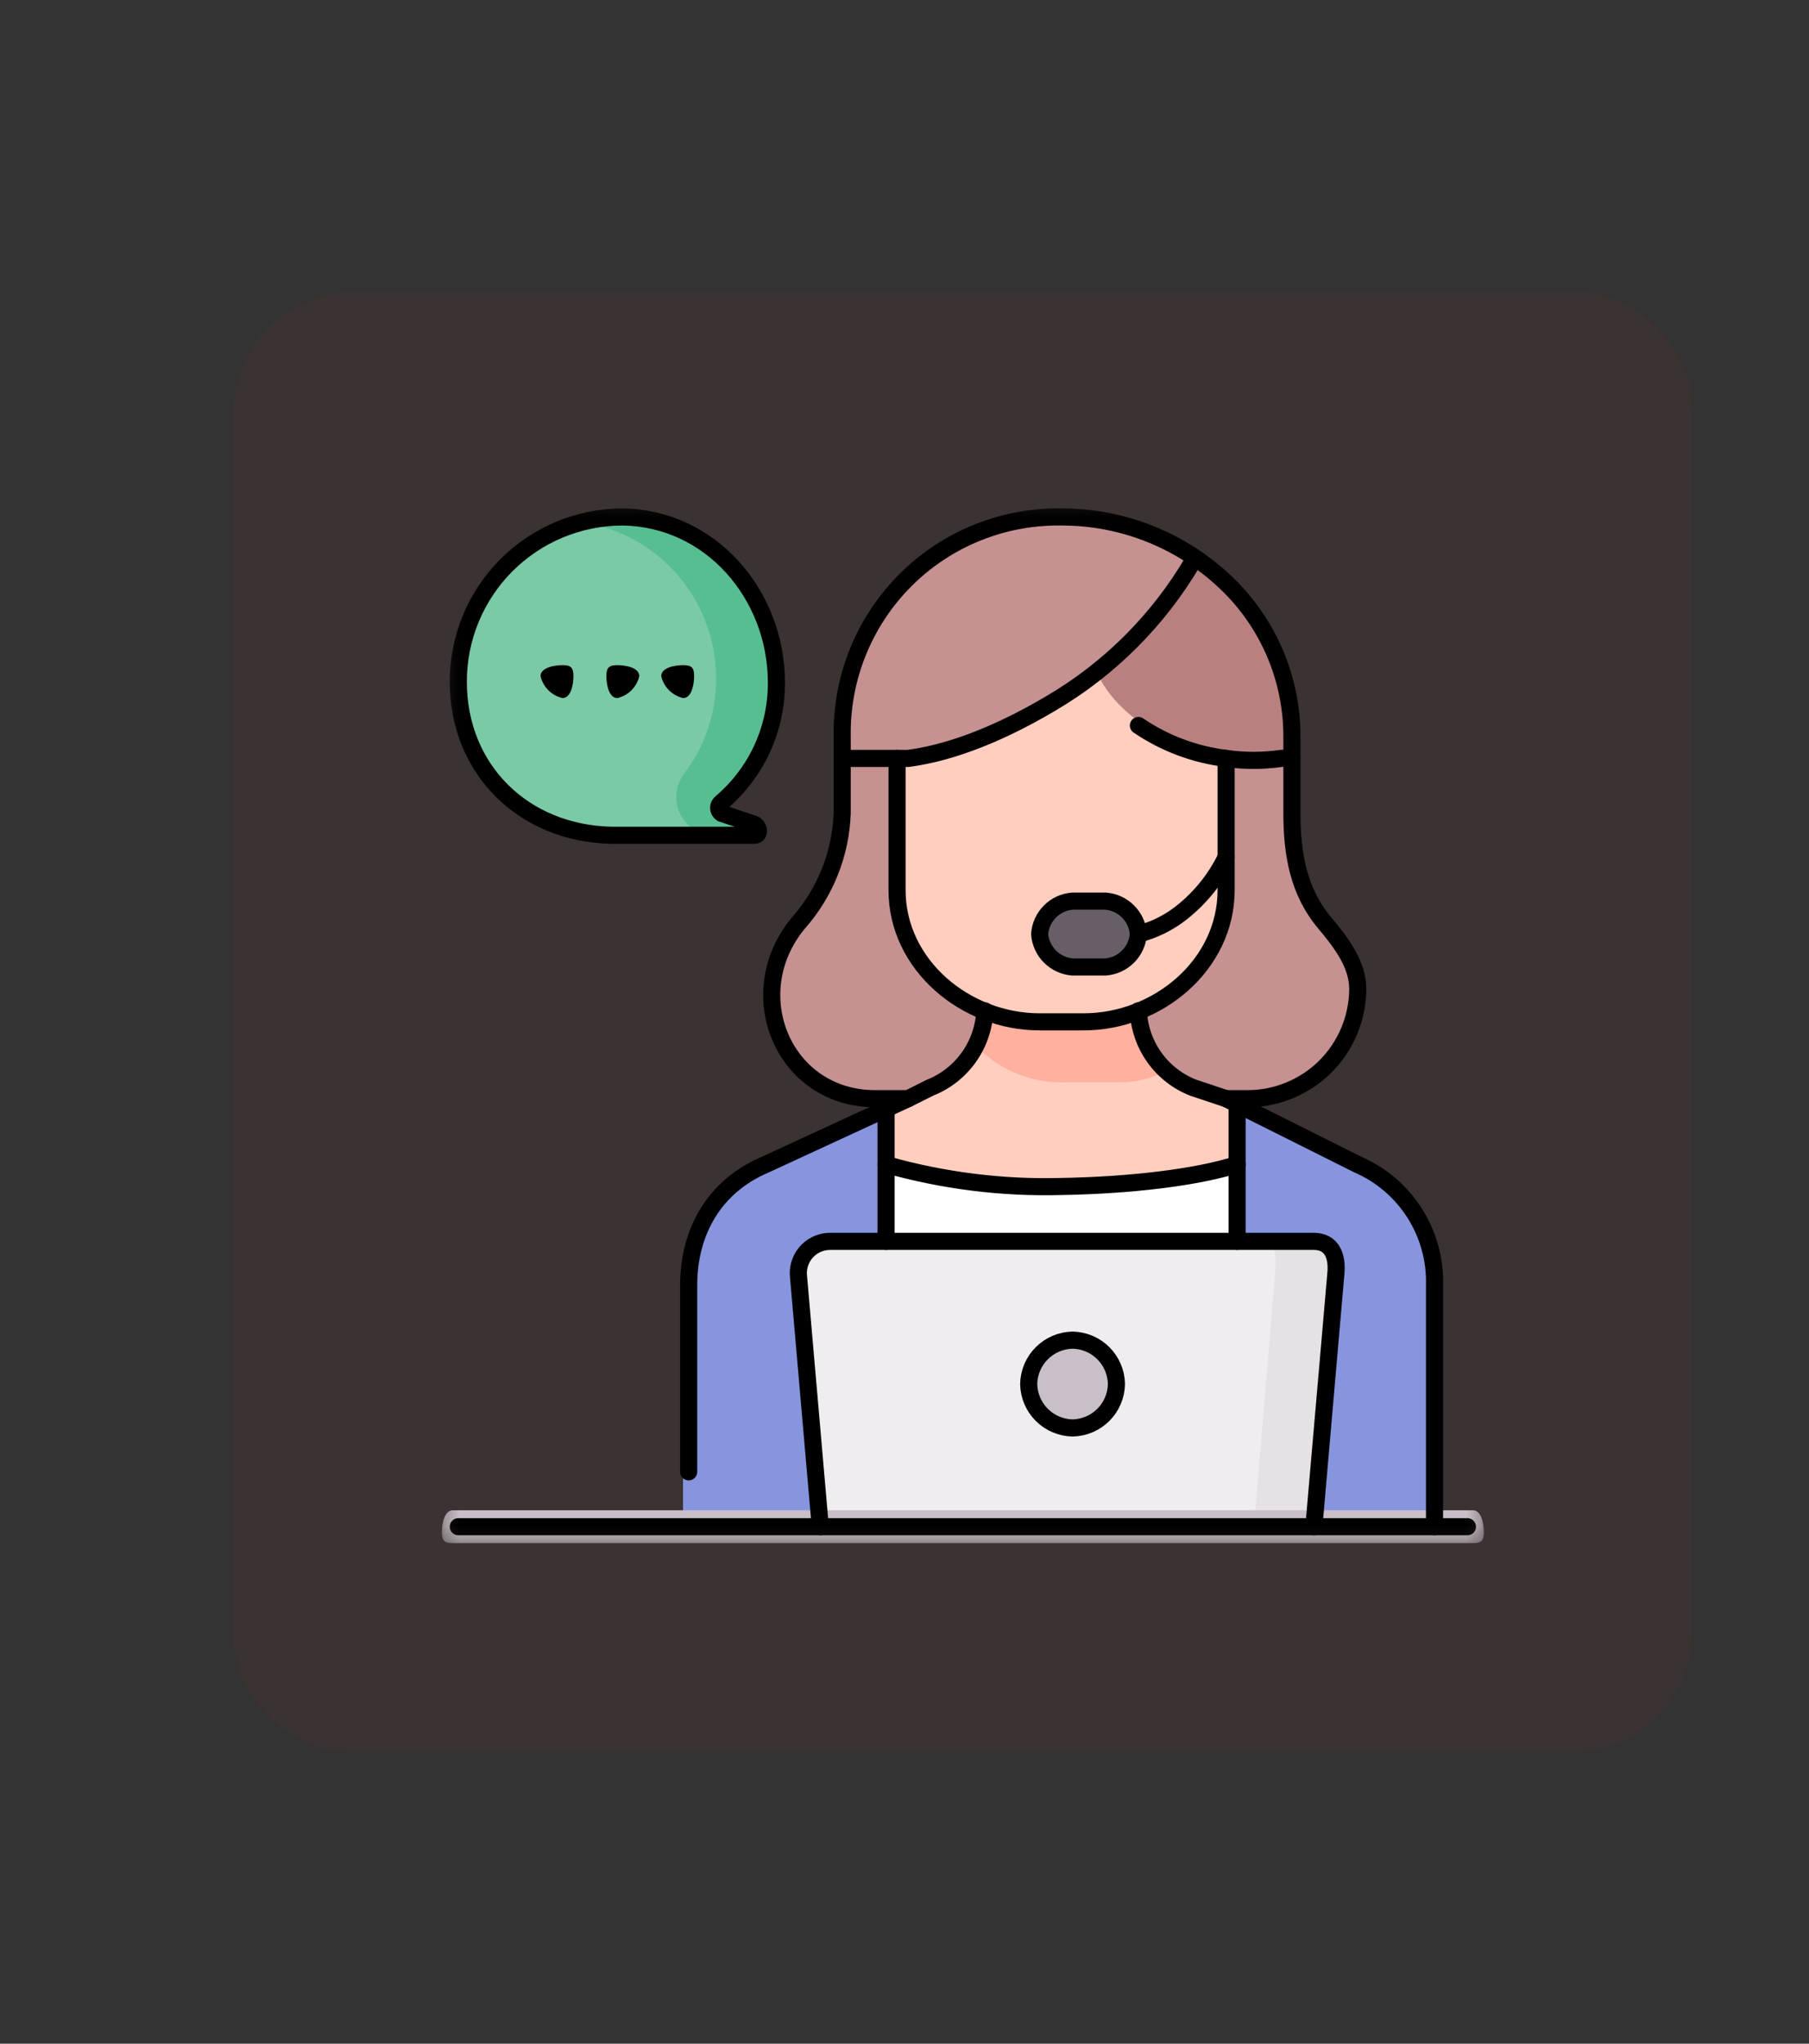 <svg width="124" height="140" viewBox="0 0 124 140" fill="none" xmlns="http://www.w3.org/2000/svg">
<rect x="0" y="0" width="124" height="140" fill="#333333" stroke="none"/>
<path opacity="0.04" d="M107.729 20H24.271C19.703 20 16 23.703 16 28.271V111.729C16 116.297 19.703 120 24.271 120H107.729C112.297 120 116 116.297 116 111.729V28.271C116 23.703 112.297 20 107.729 20Z" fill="#FF1A1A"/>
<mask id="mask0_1351_1266" style="mask-type:luminance" maskUnits="userSpaceOnUse" x="30" y="34" width="72" height="72">
<path d="M30.286 34.286H101.715V105.714H30.286V34.286Z" fill="white"/>
</mask>
<g mask="url(#mask0_1351_1266)">
<path d="M31.038 46.316C31.038 44.835 31.329 43.368 31.895 42C32.462 40.631 33.293 39.388 34.34 38.34C35.388 37.293 36.631 36.462 38 35.895C39.368 35.329 40.835 35.038 42.316 35.038C45.277 35.135 48.089 36.355 50.184 38.449C52.278 40.543 53.498 43.356 53.595 46.316C53.613 47.886 53.286 49.441 52.637 50.871C51.987 52.3 51.03 53.569 49.835 54.587C49.773 54.628 49.722 54.684 49.687 54.75C49.652 54.815 49.633 54.889 49.633 54.963C49.633 55.037 49.652 55.111 49.687 55.176C49.722 55.242 49.773 55.298 49.835 55.339L52.091 56.843C52.428 57.043 51.731 57.594 51.339 57.594H42.316C36.29 57.482 31.038 52.37 31.038 46.316Z" fill="#7ACAA6"/>
<path d="M52.091 56.843L49.835 55.339C49.774 55.297 49.724 55.241 49.69 55.176C49.655 55.11 49.637 55.037 49.637 54.963C49.637 54.889 49.655 54.816 49.69 54.751C49.724 54.685 49.774 54.629 49.835 54.587C51.042 53.579 52.007 52.312 52.658 50.881C53.309 49.449 53.629 47.889 53.594 46.316C53.501 40.423 48.96 35.21 43.068 35.038C42.233 35.014 40.846 35.64 40.061 35.79C42.558 36.214 44.828 37.498 46.476 39.421C48.124 41.344 49.047 43.784 49.083 46.316C49.129 48.764 48.333 51.153 46.828 53.083C46.623 53.377 46.48 53.709 46.407 54.06C46.334 54.41 46.333 54.772 46.403 55.123C46.474 55.474 46.614 55.807 46.816 56.103C47.018 56.398 47.278 56.65 47.58 56.843C47.913 57.041 47.962 57.583 47.58 57.595H51.339C51.731 57.595 52.428 57.043 52.091 56.843Z" fill="#57BE92"/>
<path d="M85.174 75.639H60.361C54.08 75.639 50.334 68.443 54.346 63.609V62.857C56.191 60.776 57.254 58.117 57.354 55.338V50.827C57.428 46.663 59.116 42.69 62.061 39.745C65.006 36.799 68.979 35.112 73.144 35.038C81.644 35.038 88.181 42.326 88.181 50.827V56.09C88.262 58.873 89.328 61.538 91.189 63.609C95.249 68.433 91.48 75.639 85.174 75.639Z" fill="#C59191"/>
<path d="M98.706 104.962V87.668C98.706 83.996 96.049 80.886 92.691 79.398L81.413 74.886C79.27 73.969 78.405 71.954 78.405 69.623V68.12H67.127V69.623C67.127 71.944 66.247 73.962 64.119 74.886L52.841 79.398C51.096 80.19 49.607 81.455 48.544 83.049C47.481 84.644 46.886 86.505 46.826 88.42V104.962" fill="white"/>
<path d="M61.113 80.15C65.024 81.26 69.08 81.767 73.143 81.654C76.997 81.492 80.802 80.731 84.422 79.398L85.925 76.391L81.414 74.887C79.271 73.969 78.407 71.955 78.407 69.624V68.12H67.128V69.624C67.128 71.944 66.249 73.962 64.121 74.887L60.361 76.391L61.113 80.15Z" fill="#FFCEBF"/>
<path d="M92.693 79.402L84.422 75.643V104.966H98.708V87.673C98.708 84 96.05 80.89 92.693 79.402Z" fill="#8795DE"/>
<path d="M52.841 79.403L61.112 75.643V104.966H46.826V87.673C46.826 84 49.483 80.89 52.841 79.403Z" fill="#8795DE"/>
<path d="M76.151 65.865H73.143C72.028 65.865 71.64 65.477 71.64 64.361C71.64 63.245 72.028 62.105 73.143 62.105H76.151C77.267 62.105 77.655 63.245 77.655 64.361C77.655 65.477 77.267 65.865 76.151 65.865Z" fill="white"/>
<path d="M75.775 66.241H73.519C72.936 66.197 72.387 65.945 71.973 65.531C71.559 65.118 71.307 64.569 71.264 63.985C71.307 63.401 71.559 62.853 71.973 62.439C72.387 62.025 72.936 61.773 73.519 61.73H75.775C76.359 61.773 76.907 62.025 77.321 62.439C77.735 62.853 77.987 63.401 78.031 63.985C77.987 64.569 77.735 65.118 77.321 65.531C76.907 65.945 76.359 66.197 75.775 66.241Z" stroke="black" stroke-width="1.172" stroke-miterlimit="10" stroke-linecap="round" stroke-linejoin="round"/>
<path d="M73.897 87.669C73.897 88.227 73.704 88.421 73.146 88.421C72.588 88.421 71.642 88.227 71.642 87.669C71.732 87.305 71.919 86.973 72.184 86.708C72.449 86.443 72.782 86.255 73.146 86.165C73.704 86.165 73.897 87.111 73.897 87.669Z" fill="black"/>
<path d="M76.904 74.135C77.951 74.122 78.981 73.865 79.911 73.383C79.38 72.921 78.967 72.339 78.705 71.685C78.444 71.031 78.342 70.325 78.407 69.624V68.12H67.129V69.624C67.129 70.462 67.459 71.144 67.129 71.879C67.925 72.645 68.87 73.24 69.904 73.628C70.938 74.016 72.041 74.188 73.144 74.135H76.904Z" fill="#FFB09E"/>
<path d="M83.67 51.579V60.602C83.67 65.707 79.752 70.376 74.647 70.376H70.888C65.782 70.376 61.865 65.707 61.865 60.602V51.579C61.865 49.984 62.499 48.454 63.627 47.326C64.755 46.198 66.285 45.564 67.88 45.564H77.655C79.25 45.564 80.78 46.198 81.908 47.326C83.036 48.454 83.67 49.984 83.67 51.579Z" fill="#FFCEBF"/>
<path d="M76.151 65.865H73.143C72.028 65.865 71.64 65.477 71.64 64.361C71.64 63.245 72.028 62.105 73.143 62.105H76.151C77.267 62.105 77.655 63.245 77.655 64.361C77.655 65.477 77.267 65.865 76.151 65.865Z" fill="#685E68"/>
<path d="M74.648 43.309C74.883 40.348 77.95 38.311 80.663 37.294C82.962 38.725 84.859 40.719 86.175 43.087C87.49 45.455 88.181 48.119 88.182 50.827V51.579C87.934 51.631 87.674 51.543 87.43 51.579C86.183 51.757 84.918 51.757 83.671 51.579C78.067 50.833 74.365 46.884 74.648 43.309Z" fill="#B98080"/>
<path d="M73.143 35.038C76.619 35.038 79.589 36.853 82.166 38.797C79.798 42.838 76.433 46.204 72.391 48.571C68.282 51.002 64.251 51.271 61.865 51.579H57.354V50.827C57.428 46.663 59.115 42.69 62.06 39.745C65.006 36.799 68.979 35.112 73.143 35.038Z" fill="#C59191"/>
<path d="M89.685 104.963H56.602L54.346 86.918C54.336 86.619 54.387 86.321 54.497 86.043C54.606 85.764 54.772 85.511 54.984 85.3C55.195 85.088 55.448 84.922 55.727 84.813C56.005 84.703 56.303 84.652 56.602 84.662H89.685C89.984 84.652 90.282 84.703 90.56 84.813C90.838 84.922 91.091 85.088 91.303 85.3C91.515 85.511 91.68 85.764 91.79 86.043C91.9 86.321 91.951 86.619 91.94 86.918L89.685 104.963Z" fill="#EFEDEF"/>
<path d="M89.685 84.662H85.926C87.169 84.662 87.56 85.681 87.43 86.917L85.926 104.962H89.685L91.941 86.917C91.951 86.618 91.9 86.32 91.791 86.042C91.681 85.763 91.515 85.51 91.304 85.299C91.092 85.087 90.839 84.921 90.561 84.812C90.282 84.702 89.984 84.651 89.685 84.662Z" fill="#E5E1E5"/>
<path d="M100.963 105.714H31.038C30.46 105.714 30.286 105.54 30.286 104.962C30.286 104.384 30.46 103.458 31.038 103.458H100.963C101.541 103.458 101.715 104.384 101.715 104.962C101.715 105.54 101.541 105.714 100.963 105.714Z" fill="#C9BFC8"/>
<path d="M76.152 94.436C76.137 95.229 75.816 95.986 75.255 96.547C74.694 97.108 73.937 97.429 73.144 97.444C72.351 97.429 71.595 97.108 71.034 96.547C70.473 95.986 70.151 95.229 70.137 94.436C70.137 92.818 71.526 92.181 73.144 92.181C74.762 92.181 76.152 92.818 76.152 94.436Z" fill="#C9BFC8"/>
<path d="M31.414 46.692C31.413 45.211 31.705 43.744 32.271 42.376C32.838 41.007 33.669 39.763 34.716 38.716C35.764 37.669 37.007 36.838 38.376 36.271C39.744 35.705 41.211 35.413 42.692 35.414C48.696 35.501 53.181 40.688 53.219 46.692C53.237 48.262 52.91 49.817 52.261 51.247C51.611 52.676 50.654 53.945 49.459 54.963C49.397 55.004 49.346 55.06 49.311 55.126C49.276 55.191 49.258 55.264 49.258 55.339C49.258 55.413 49.276 55.487 49.311 55.552C49.346 55.618 49.397 55.674 49.459 55.715L51.715 56.467C52.052 56.667 52.107 57.219 51.715 57.219H41.94C35.914 57.106 31.414 52.745 31.414 46.692Z" stroke="black" stroke-width="1.172" stroke-miterlimit="10" stroke-linecap="round" stroke-linejoin="round"/>
<path d="M84.045 75.264H85.549C87.541 75.256 89.448 74.461 90.857 73.053C92.265 71.645 93.06 69.737 93.068 67.745C93.068 66.114 92.024 64.675 90.812 63.234C89.007 61.095 88.556 58.512 88.556 55.715V50.452C88.558 48.483 88.158 46.535 87.383 44.725C86.607 42.915 85.472 41.282 84.045 39.925C81.008 37.024 76.967 35.408 72.767 35.414C70.783 35.381 68.813 35.748 66.974 36.492C65.134 37.236 63.464 38.342 62.061 39.745C60.658 41.148 59.551 42.819 58.807 44.658C58.063 46.498 57.697 48.468 57.729 50.452V55.715C57.629 58.494 56.566 61.152 54.722 63.234C50.71 68.067 53.704 75.264 59.985 75.264H62.241" stroke="black" stroke-width="1.172" stroke-miterlimit="10" stroke-linecap="round" stroke-linejoin="round"/>
<path d="M47.206 100.827V88.045C47.206 84.309 49.025 81.224 52.469 79.774L62.244 75.263L63.748 74.511C64.814 74.089 65.736 73.367 66.403 72.434C67.07 71.5 67.453 70.394 67.507 69.248" stroke="black" stroke-width="1.172" stroke-miterlimit="10" stroke-linecap="round" stroke-linejoin="round"/>
<path d="M78.03 69.248C78.08 70.395 78.461 71.504 79.129 72.438C79.796 73.372 80.721 74.093 81.79 74.511L84.045 75.263L93.068 79.774C94.671 80.47 96.029 81.629 96.967 83.103C97.905 84.577 98.38 86.299 98.331 88.045V104.586" stroke="black" stroke-width="1.172" stroke-miterlimit="10" stroke-linecap="round" stroke-linejoin="round"/>
<path d="M84.798 85.038V76.015" stroke="black" stroke-width="1.172" stroke-miterlimit="10" stroke-linecap="round" stroke-linejoin="round"/>
<path d="M60.737 85.038V76.015" stroke="black" stroke-width="1.172" stroke-miterlimit="10" stroke-linecap="round" stroke-linejoin="round"/>
<path d="M60.737 79.774C64.648 80.884 68.704 81.391 72.767 81.278C77.553 81.195 82.064 80.647 84.798 79.774" stroke="black" stroke-width="1.172" stroke-miterlimit="10" stroke-linecap="round" stroke-linejoin="round"/>
<path d="M84.045 51.955V60.978C84.045 66.084 79.375 70 74.27 70H71.263C66.157 70 61.489 66.084 61.489 60.978V51.955" stroke="black" stroke-width="1.172" stroke-miterlimit="10" stroke-linecap="round" stroke-linejoin="round"/>
<path d="M84.045 58.722C83.336 60.183 82.308 61.468 81.038 62.481C80.155 63.192 79.129 63.705 78.03 63.985" stroke="black" stroke-width="1.172" stroke-miterlimit="10" stroke-linecap="round" stroke-linejoin="round"/>
<path d="M75.775 66.241H73.519C72.936 66.197 72.387 65.945 71.973 65.531C71.559 65.118 71.307 64.569 71.264 63.985C71.307 63.401 71.559 62.853 71.973 62.439C72.387 62.025 72.936 61.773 73.519 61.73H75.775C76.359 61.773 76.907 62.025 77.321 62.439C77.735 62.853 77.987 63.401 78.031 63.985C77.987 64.569 77.735 65.118 77.321 65.531C76.907 65.945 76.359 66.197 75.775 66.241Z" stroke="black" stroke-width="1.172" stroke-miterlimit="10" stroke-linecap="round" stroke-linejoin="round"/>
<path d="M78.033 49.699C79.83 50.92 81.892 51.693 84.048 51.955M84.048 51.955C84.093 51.962 84.002 51.949 84.048 51.955ZM84.048 51.955C85.295 52.133 86.561 52.133 87.808 51.955C88.052 51.919 88.311 52.007 88.56 51.955" stroke="black" stroke-width="1.172" stroke-miterlimit="10" stroke-linecap="round" stroke-linejoin="round"/>
<path d="M81.79 38.421C79.422 42.462 76.057 45.828 72.015 48.195C67.906 50.626 64.627 51.647 62.241 51.955H57.73" stroke="black" stroke-width="1.172" stroke-miterlimit="10" stroke-linecap="round" stroke-linejoin="round"/>
<path d="M56.226 104.587L54.722 87.294C54.712 86.995 54.763 86.697 54.873 86.419C54.982 86.14 55.148 85.887 55.359 85.676C55.571 85.464 55.824 85.298 56.102 85.189C56.381 85.079 56.679 85.028 56.978 85.038H90.061C91.303 85.038 91.695 86.058 91.564 87.294L90.061 104.587" stroke="black" stroke-width="1.172" stroke-miterlimit="10" stroke-linecap="round" stroke-linejoin="round"/>
<path d="M31.414 104.586H100.587" stroke="black" stroke-width="1.172" stroke-miterlimit="10" stroke-linecap="round" stroke-linejoin="round"/>
<path d="M76.528 94.812C76.513 95.605 76.192 96.362 75.631 96.923C75.07 97.484 74.313 97.805 73.52 97.82C72.727 97.805 71.971 97.484 71.41 96.923C70.849 96.362 70.527 95.605 70.513 94.812C70.527 94.019 70.849 93.263 71.41 92.702C71.971 92.141 72.727 91.819 73.52 91.805C74.313 91.819 75.07 92.141 75.631 92.702C76.192 93.263 76.513 94.019 76.528 94.812Z" stroke="black" stroke-width="1.172" stroke-miterlimit="10" stroke-linecap="round" stroke-linejoin="round"/>
<path d="M39.308 46.316C39.308 46.894 39.135 47.82 38.557 47.82C38.19 47.736 37.854 47.55 37.588 47.284C37.322 47.018 37.136 46.683 37.053 46.316C37.053 45.738 37.978 45.564 38.557 45.564C39.135 45.564 39.308 45.738 39.308 46.316Z" fill="black"/>
<path d="M43.82 46.316C43.736 46.683 43.551 47.018 43.285 47.284C43.019 47.55 42.683 47.736 42.316 47.82C41.738 47.82 41.565 46.894 41.565 46.316C41.565 45.738 41.738 45.564 42.316 45.564C42.895 45.564 43.82 45.738 43.82 46.316Z" fill="black"/>
<path d="M47.58 46.316C47.58 46.894 47.406 47.82 46.828 47.82C46.461 47.736 46.126 47.55 45.859 47.284C45.593 47.018 45.408 46.683 45.324 46.316C45.324 45.738 46.25 45.564 46.828 45.564C47.406 45.564 47.58 45.738 47.58 46.316Z" fill="black"/>
</g>
</svg>
